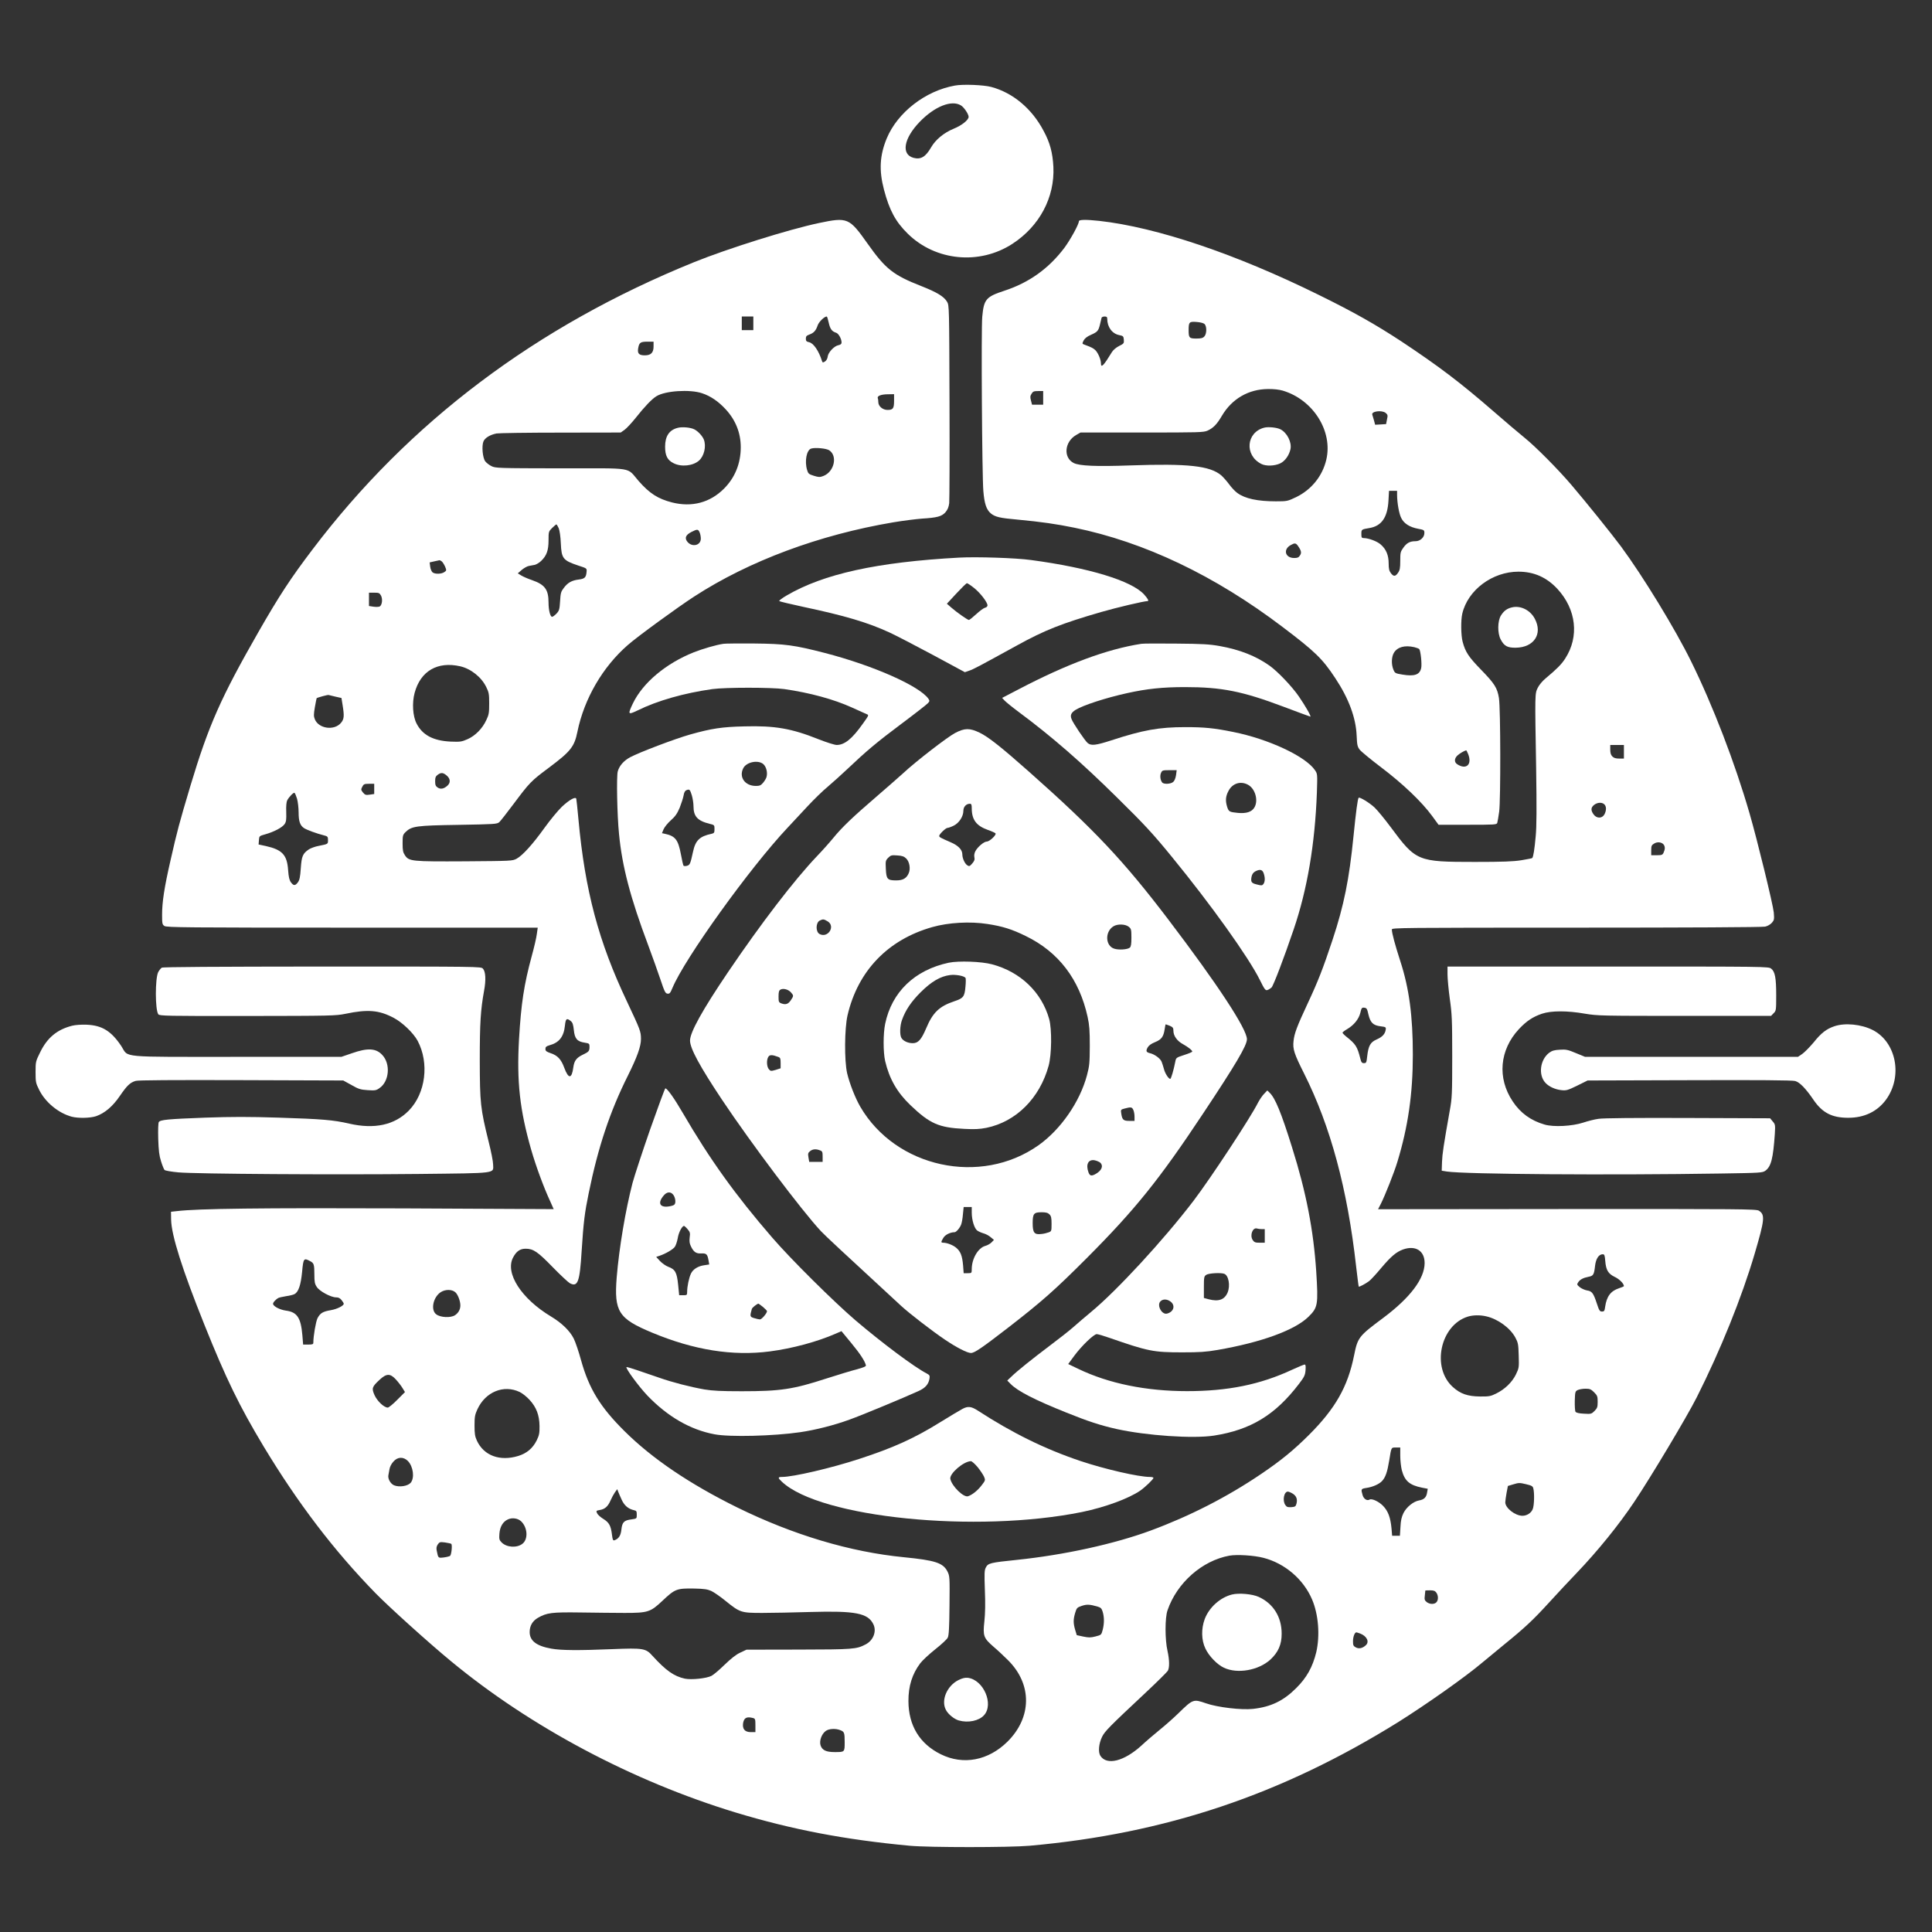 <svg width="39" height="39" viewBox="0 0 39 39" fill="none" xmlns="http://www.w3.org/2000/svg">
<rect x="0" y="0" width="39" height="39" fill="#333333" stroke="none"/>
<path d="M19.277 1.727C18.681 1.833 18.12 2.268 17.901 2.791C17.757 3.139 17.742 3.438 17.844 3.828C17.954 4.246 18.079 4.477 18.325 4.718C18.885 5.269 19.773 5.354 20.437 4.922C20.984 4.566 21.293 3.985 21.264 3.368C21.249 3.084 21.196 2.88 21.066 2.641C20.831 2.193 20.445 1.871 20.009 1.755C19.856 1.714 19.438 1.697 19.277 1.727ZM19.398 2.128C19.459 2.164 19.553 2.304 19.553 2.359C19.553 2.422 19.413 2.533 19.252 2.598C19.055 2.679 18.885 2.819 18.796 2.974C18.686 3.166 18.588 3.226 18.44 3.186C18.186 3.116 18.243 2.793 18.567 2.458C18.866 2.149 19.209 2.011 19.398 2.128Z" fill="white"/>
<path d="M16.532 4.502C15.928 4.629 14.685 5.019 14.009 5.293C10.825 6.584 8.254 8.521 6.306 11.095C5.865 11.676 5.634 12.03 5.22 12.752C4.459 14.082 4.213 14.635 3.844 15.862C3.613 16.636 3.577 16.774 3.444 17.359C3.316 17.917 3.272 18.209 3.272 18.468C3.272 18.644 3.276 18.663 3.319 18.692C3.361 18.722 3.755 18.726 7.111 18.726H10.855L10.836 18.858C10.827 18.932 10.781 19.129 10.734 19.299C10.577 19.878 10.52 20.255 10.477 20.978C10.429 21.834 10.492 22.404 10.723 23.21C10.821 23.549 10.978 23.973 11.103 24.242L11.177 24.408L8.141 24.393C5.254 24.382 3.999 24.397 3.569 24.448L3.452 24.461L3.454 24.62C3.461 24.938 3.677 25.622 4.128 26.746C4.565 27.836 4.832 28.383 5.322 29.199C6.011 30.341 6.74 31.3 7.584 32.164C7.866 32.451 8.65 33.159 9.102 33.532C10.709 34.861 12.765 35.953 14.847 36.587C15.987 36.932 17.049 37.136 18.366 37.259C18.754 37.295 20.375 37.295 20.782 37.259C23.526 37.015 25.868 36.228 28.223 34.764C28.791 34.407 29.58 33.852 29.93 33.555C30 33.496 30.191 33.339 30.354 33.205C30.784 32.856 30.947 32.703 31.272 32.347C31.431 32.171 31.683 31.904 31.829 31.751C32.249 31.312 32.675 30.787 32.989 30.318C33.319 29.826 34.051 28.603 34.25 28.209C34.729 27.259 35.16 26.191 35.42 25.309C35.624 24.616 35.632 24.522 35.507 24.44C35.456 24.406 35.155 24.404 31.636 24.406L27.818 24.41L27.876 24.297C27.96 24.13 28.147 23.659 28.208 23.454C28.425 22.741 28.52 22.076 28.52 21.291C28.52 20.511 28.446 19.952 28.268 19.405C28.162 19.078 28.096 18.834 28.096 18.762C28.096 18.729 28.287 18.726 31.823 18.726C34.023 18.726 35.581 18.718 35.632 18.705C35.681 18.695 35.738 18.661 35.768 18.627C35.815 18.574 35.817 18.557 35.806 18.419C35.791 18.26 35.473 16.956 35.316 16.416C35.022 15.4 34.579 14.247 34.138 13.352C33.816 12.697 33.165 11.631 32.722 11.031C32.533 10.777 32.031 10.153 31.723 9.791C31.454 9.475 30.996 9.013 30.769 8.831C30.659 8.742 30.383 8.508 30.157 8.311C29.472 7.716 29.041 7.391 28.285 6.889C27.767 6.55 27.335 6.304 26.623 5.954C24.944 5.125 23.352 4.589 22.192 4.459C21.923 4.43 21.779 4.432 21.779 4.466C21.779 4.527 21.607 4.839 21.488 5C21.172 5.42 20.774 5.706 20.274 5.869C19.905 5.99 19.86 6.041 19.828 6.395C19.805 6.634 19.824 9.6 19.85 9.91C19.871 10.166 19.911 10.287 20 10.363C20.089 10.435 20.174 10.457 20.56 10.491C21.011 10.533 21.325 10.578 21.686 10.652C23.104 10.942 24.522 11.618 25.889 12.655C26.544 13.151 26.695 13.295 26.956 13.692C27.227 14.101 27.371 14.489 27.386 14.853C27.394 15.038 27.401 15.072 27.447 15.133C27.477 15.171 27.676 15.335 27.888 15.496C28.319 15.822 28.704 16.189 28.912 16.475L29.039 16.649H29.627C30.167 16.649 30.214 16.647 30.224 16.611C30.231 16.592 30.248 16.488 30.263 16.384C30.294 16.149 30.292 14.302 30.258 14.09C30.224 13.887 30.174 13.804 29.9 13.522C29.646 13.261 29.58 13.162 29.525 12.954C29.491 12.825 29.487 12.524 29.518 12.388C29.629 11.911 30.125 11.54 30.651 11.54C30.964 11.54 31.221 11.654 31.437 11.886C31.821 12.301 31.882 12.852 31.596 13.293C31.52 13.412 31.426 13.505 31.198 13.696C31.136 13.747 31.068 13.829 31.041 13.885C30.983 14.005 30.983 13.988 31.009 15.504C31.021 16.316 31.019 16.689 31 16.882C30.977 17.143 30.952 17.298 30.93 17.321C30.924 17.327 30.824 17.346 30.71 17.365C30.549 17.391 30.339 17.399 29.771 17.399C28.613 17.399 28.586 17.389 28.069 16.691C27.952 16.534 27.81 16.361 27.75 16.303C27.655 16.212 27.447 16.083 27.426 16.104C27.407 16.123 27.373 16.373 27.322 16.882C27.235 17.751 27.131 18.271 26.9 18.97C26.705 19.557 26.606 19.81 26.394 20.263C26.182 20.717 26.127 20.863 26.112 21.014C26.093 21.179 26.125 21.272 26.326 21.673C26.858 22.733 27.201 24.003 27.375 25.563C27.401 25.784 27.424 25.968 27.428 25.972C27.437 25.983 27.564 25.915 27.636 25.862C27.668 25.839 27.78 25.718 27.884 25.593C28.081 25.36 28.185 25.273 28.323 25.222C28.575 25.133 28.76 25.249 28.758 25.5C28.755 25.813 28.467 26.195 27.927 26.6C27.426 26.973 27.407 26.996 27.333 27.365C27.206 27.995 26.956 28.433 26.423 28.966C26.112 29.275 25.862 29.481 25.455 29.756C24.768 30.221 24.022 30.602 23.231 30.895C22.493 31.168 21.48 31.389 20.528 31.488C19.992 31.543 19.945 31.554 19.901 31.641C19.871 31.696 19.869 31.76 19.881 32.101C19.892 32.368 19.888 32.572 19.871 32.728C19.839 33.023 19.854 33.065 20.053 33.239C20.134 33.307 20.267 33.432 20.352 33.517C20.837 34.002 20.831 34.668 20.337 35.158C19.951 35.539 19.445 35.637 18.991 35.412C18.565 35.202 18.34 34.833 18.338 34.34C18.336 34.038 18.414 33.791 18.576 33.576C18.62 33.517 18.758 33.39 18.881 33.292C19.004 33.195 19.116 33.091 19.131 33.059C19.154 33.017 19.163 32.858 19.167 32.41C19.173 31.827 19.171 31.815 19.125 31.721C19.036 31.548 18.877 31.497 18.249 31.435C17.164 31.329 16.013 30.986 14.878 30.428C13.922 29.956 13.166 29.445 12.608 28.891C12.116 28.404 11.889 28.031 11.73 27.46C11.684 27.291 11.618 27.094 11.582 27.022C11.506 26.867 11.338 26.704 11.124 26.576C10.524 26.216 10.191 25.699 10.357 25.385C10.422 25.26 10.497 25.207 10.611 25.207C10.766 25.207 10.855 25.268 11.158 25.58C11.315 25.741 11.472 25.887 11.504 25.904C11.663 25.987 11.703 25.879 11.741 25.258C11.779 24.666 11.803 24.48 11.883 24.09C12.072 23.159 12.313 22.436 12.674 21.715C12.864 21.332 12.939 21.124 12.939 20.971C12.937 20.819 12.928 20.795 12.657 20.219C12.082 19.008 11.809 17.978 11.677 16.543C11.658 16.327 11.637 16.14 11.633 16.125C11.62 16.074 11.493 16.144 11.342 16.286C11.262 16.363 11.103 16.556 10.991 16.712C10.755 17.041 10.55 17.268 10.429 17.334C10.344 17.38 10.321 17.38 9.388 17.387C8.309 17.393 8.256 17.387 8.175 17.266C8.135 17.206 8.127 17.166 8.127 17.026C8.127 16.869 8.131 16.852 8.186 16.797C8.309 16.677 8.398 16.664 9.252 16.651C9.99 16.638 10.032 16.636 10.079 16.596C10.104 16.573 10.234 16.407 10.367 16.229C10.692 15.795 10.717 15.767 11.088 15.491C11.521 15.167 11.595 15.072 11.656 14.771C11.792 14.105 12.165 13.463 12.674 13.02C12.864 12.852 13.685 12.254 14.016 12.04C15.124 11.322 16.538 10.796 18.031 10.544C18.232 10.51 18.493 10.478 18.61 10.469C18.919 10.45 19.01 10.425 19.084 10.342C19.129 10.289 19.15 10.24 19.161 10.158C19.167 10.096 19.171 9.172 19.167 8.106C19.161 6.198 19.161 6.164 19.118 6.092C19.055 5.986 18.917 5.901 18.595 5.774C18.031 5.553 17.874 5.428 17.514 4.919C17.142 4.394 17.111 4.381 16.532 4.502ZM15.207 6.526V6.664H15.09H14.974V6.526V6.389H15.09H15.207V6.526ZM16.729 6.514C16.757 6.641 16.793 6.69 16.878 6.717C16.928 6.732 16.988 6.84 16.988 6.914C16.988 6.944 16.969 6.959 16.922 6.969C16.837 6.986 16.716 7.116 16.708 7.2C16.704 7.237 16.683 7.277 16.655 7.296C16.61 7.323 16.606 7.323 16.593 7.287C16.528 7.082 16.422 6.927 16.333 6.908C16.28 6.897 16.267 6.883 16.267 6.836C16.267 6.789 16.282 6.774 16.339 6.753C16.428 6.721 16.471 6.673 16.506 6.567C16.532 6.495 16.64 6.389 16.689 6.389C16.697 6.389 16.714 6.444 16.729 6.514ZM22.351 6.435C22.351 6.603 22.451 6.736 22.591 6.764C22.673 6.781 22.68 6.787 22.686 6.857C22.692 6.929 22.686 6.938 22.591 6.984C22.531 7.014 22.472 7.065 22.447 7.105C22.279 7.381 22.224 7.438 22.224 7.334C22.224 7.262 22.171 7.133 22.116 7.073C22.073 7.031 22.04 7.012 21.9 6.961C21.842 6.94 21.842 6.94 21.874 6.874C21.898 6.83 21.944 6.793 22.02 6.76C22.156 6.7 22.173 6.679 22.205 6.548C22.218 6.488 22.232 6.429 22.237 6.414C22.241 6.401 22.268 6.389 22.298 6.389C22.338 6.389 22.351 6.399 22.351 6.435ZM24.316 6.541C24.363 6.59 24.361 6.738 24.312 6.791C24.282 6.825 24.246 6.834 24.149 6.834C24.007 6.834 23.994 6.821 23.994 6.664C23.994 6.501 24.007 6.488 24.153 6.499C24.232 6.505 24.295 6.522 24.316 6.541ZM13.193 6.993C13.193 7.12 13.14 7.173 13.015 7.173C12.901 7.173 12.864 7.137 12.882 7.033C12.901 6.916 12.928 6.897 13.068 6.897H13.193V6.993ZM25.893 7.885C26.508 8.068 26.909 8.704 26.773 9.28C26.695 9.611 26.474 9.884 26.165 10.035C25.991 10.117 25.985 10.12 25.756 10.12C25.385 10.12 25.132 10.065 24.978 9.952C24.935 9.922 24.859 9.842 24.81 9.774C24.761 9.708 24.689 9.628 24.653 9.596C24.424 9.403 23.983 9.354 22.817 9.395C22.128 9.42 21.787 9.405 21.673 9.346C21.459 9.236 21.488 8.915 21.726 8.78L21.811 8.731H23.051C24.2 8.731 24.297 8.729 24.376 8.693C24.492 8.64 24.566 8.564 24.664 8.396C24.867 8.051 25.202 7.856 25.597 7.853C25.705 7.851 25.823 7.864 25.893 7.885ZM14.172 7.938C14.344 7.995 14.499 8.101 14.645 8.258C14.849 8.477 14.953 8.737 14.953 9.028C14.953 9.356 14.836 9.643 14.614 9.865C14.332 10.147 13.967 10.243 13.568 10.143C13.28 10.069 13.113 9.961 12.892 9.71C12.64 9.422 12.835 9.454 11.319 9.454C10.045 9.452 10.001 9.45 9.92 9.409C9.873 9.386 9.818 9.342 9.795 9.312C9.742 9.24 9.721 9.002 9.759 8.911C9.789 8.839 9.892 8.776 10.024 8.75C10.07 8.742 10.653 8.733 11.319 8.733L12.53 8.731L12.608 8.676C12.65 8.646 12.752 8.536 12.835 8.432C13.013 8.207 13.159 8.055 13.248 8C13.426 7.887 13.927 7.856 14.172 7.938ZM21.058 8.031V8.169H20.946H20.833L20.812 8.087C20.793 8.019 20.795 7.993 20.823 7.949C20.85 7.902 20.871 7.894 20.956 7.894H21.058V8.031ZM18.048 8.091C18.048 8.246 18.026 8.275 17.916 8.275C17.819 8.275 17.73 8.201 17.73 8.118C17.73 8.091 17.726 8.053 17.719 8.038C17.702 7.993 17.787 7.959 17.927 7.959L18.048 7.957V8.091ZM27.971 8.335C28.013 8.371 28.018 8.383 27.998 8.468L27.98 8.561L27.869 8.568L27.759 8.574L27.736 8.487C27.723 8.439 27.708 8.388 27.702 8.373C27.674 8.303 27.892 8.273 27.971 8.335ZM16.738 9.089C16.914 9.204 16.839 9.526 16.619 9.609C16.549 9.636 16.526 9.634 16.428 9.604C16.326 9.573 16.314 9.56 16.292 9.486C16.239 9.31 16.282 9.083 16.375 9.055C16.458 9.03 16.678 9.051 16.738 9.089ZM28.202 9.997C28.204 10.156 28.242 10.374 28.287 10.459C28.342 10.569 28.456 10.641 28.622 10.673C28.747 10.696 28.753 10.7 28.753 10.76C28.753 10.847 28.668 10.925 28.575 10.925C28.463 10.925 28.399 10.957 28.329 11.055C28.27 11.137 28.266 11.156 28.266 11.322C28.266 11.47 28.257 11.512 28.221 11.563C28.168 11.64 28.132 11.642 28.077 11.57C28.043 11.525 28.032 11.483 28.032 11.375C28.032 11.209 27.982 11.086 27.871 10.991C27.801 10.927 27.625 10.862 27.53 10.862C27.488 10.862 27.481 10.851 27.481 10.779C27.481 10.688 27.483 10.686 27.64 10.66C27.888 10.62 28.009 10.446 28.028 10.107L28.039 9.908H28.119H28.202V9.997ZM11.279 10.664C11.298 10.713 11.315 10.832 11.321 10.968C11.334 11.275 11.364 11.313 11.675 11.417C11.845 11.472 11.847 11.472 11.841 11.54C11.832 11.656 11.805 11.684 11.68 11.699C11.542 11.716 11.459 11.762 11.379 11.871C11.325 11.941 11.315 11.972 11.306 12.138C11.296 12.305 11.287 12.329 11.232 12.388C11.198 12.422 11.16 12.451 11.145 12.451C11.107 12.451 11.073 12.316 11.073 12.165C11.073 11.9 10.999 11.801 10.738 11.71C10.66 11.684 10.564 11.642 10.524 11.618L10.452 11.574L10.53 11.506C10.575 11.468 10.639 11.432 10.673 11.425C10.707 11.419 10.762 11.409 10.796 11.402C10.827 11.394 10.887 11.36 10.925 11.322C11.035 11.216 11.073 11.11 11.073 10.906C11.073 10.734 11.075 10.728 11.145 10.658C11.186 10.618 11.224 10.586 11.232 10.586C11.239 10.586 11.26 10.622 11.279 10.664ZM14.122 10.745C14.136 10.775 14.147 10.832 14.147 10.872C14.147 11.014 13.967 11.052 13.874 10.934C13.816 10.86 13.842 10.798 13.956 10.739C14.075 10.679 14.092 10.679 14.122 10.745ZM26.205 11.025C26.269 11.118 26.277 11.161 26.241 11.213C26.216 11.254 26.19 11.264 26.125 11.264C25.94 11.264 25.896 11.088 26.057 11.002C26.137 10.957 26.159 10.959 26.205 11.025ZM8.917 11.332C8.936 11.347 8.966 11.396 8.985 11.438C9.015 11.512 9.015 11.519 8.97 11.548C8.913 11.589 8.784 11.593 8.733 11.555C8.714 11.54 8.69 11.489 8.684 11.44L8.673 11.353L8.765 11.332C8.816 11.322 8.864 11.311 8.871 11.309C8.877 11.307 8.898 11.319 8.917 11.332ZM7.692 12.025C7.726 12.093 7.715 12.201 7.671 12.239C7.656 12.252 7.603 12.254 7.546 12.248L7.448 12.233V12.1V11.964H7.554C7.65 11.964 7.662 11.97 7.692 12.025ZM28.55 13.064C28.594 13.075 28.639 13.092 28.649 13.102C28.677 13.132 28.707 13.41 28.688 13.488C28.658 13.622 28.55 13.658 28.308 13.617C28.166 13.594 28.157 13.588 28.128 13.518C28.083 13.41 28.088 13.261 28.138 13.177C28.21 13.06 28.357 13.02 28.55 13.064ZM9.29 13.45C9.504 13.499 9.719 13.668 9.816 13.87C9.869 13.976 9.875 14.012 9.875 14.2C9.875 14.387 9.869 14.427 9.818 14.533C9.74 14.705 9.596 14.851 9.439 14.921C9.318 14.974 9.293 14.978 9.093 14.97C8.746 14.953 8.527 14.838 8.409 14.605C8.332 14.459 8.315 14.186 8.37 13.986C8.489 13.545 8.832 13.346 9.29 13.45ZM6.772 14.063L6.893 14.09L6.916 14.234C6.952 14.455 6.946 14.516 6.884 14.591C6.749 14.754 6.435 14.711 6.356 14.521C6.331 14.459 6.331 14.425 6.356 14.275C6.373 14.177 6.39 14.097 6.392 14.094C6.409 14.08 6.613 14.024 6.632 14.029C6.645 14.033 6.706 14.048 6.772 14.063ZM32.781 15.176V15.313H32.686C32.618 15.313 32.578 15.301 32.548 15.271C32.518 15.241 32.505 15.201 32.505 15.133V15.038H32.643H32.781V15.176ZM29.635 15.218C29.722 15.43 29.601 15.547 29.417 15.428C29.353 15.388 29.355 15.311 29.421 15.25C29.465 15.21 29.55 15.159 29.597 15.146C29.601 15.144 29.618 15.178 29.635 15.218ZM9.028 15.665C9.093 15.727 9.095 15.801 9.034 15.858C8.962 15.924 8.896 15.937 8.837 15.899C8.794 15.871 8.784 15.845 8.784 15.771C8.784 15.695 8.794 15.669 8.841 15.636C8.907 15.589 8.951 15.595 9.028 15.665ZM7.554 15.926V16.028L7.465 16.041C7.385 16.053 7.368 16.047 7.327 15.998C7.285 15.945 7.285 15.937 7.313 15.882C7.34 15.829 7.355 15.822 7.448 15.822H7.554V15.926ZM5.996 16.123C6.013 16.185 6.028 16.308 6.028 16.399C6.028 16.581 6.058 16.664 6.138 16.717C6.193 16.753 6.395 16.827 6.532 16.861C6.615 16.882 6.621 16.889 6.621 16.958C6.621 17.039 6.626 17.037 6.435 17.075C6.361 17.088 6.272 17.122 6.236 17.145C6.111 17.23 6.089 17.281 6.072 17.527C6.06 17.703 6.047 17.766 6.013 17.811C5.96 17.883 5.926 17.883 5.873 17.811C5.841 17.766 5.826 17.705 5.816 17.563C5.795 17.257 5.697 17.153 5.369 17.079L5.22 17.047L5.227 16.96C5.233 16.876 5.233 16.876 5.36 16.84C5.534 16.791 5.701 16.702 5.746 16.634C5.778 16.587 5.782 16.541 5.778 16.39C5.773 16.278 5.782 16.185 5.797 16.157C5.833 16.087 5.926 15.992 5.945 16.005C5.956 16.011 5.977 16.064 5.996 16.123ZM32.387 16.238C32.429 16.28 32.429 16.358 32.389 16.437C32.342 16.526 32.23 16.526 32.168 16.439C32.109 16.356 32.113 16.301 32.179 16.248C32.247 16.195 32.34 16.191 32.387 16.238ZM33.582 17.047C33.614 17.09 33.614 17.141 33.582 17.211C33.561 17.257 33.546 17.264 33.445 17.264H33.332V17.162C33.332 17.075 33.341 17.058 33.392 17.028C33.455 16.988 33.542 16.999 33.582 17.047ZM27.623 20.477C27.662 20.643 27.717 20.698 27.867 20.717C27.971 20.73 27.98 20.734 27.973 20.783C27.96 20.872 27.907 20.931 27.791 20.982C27.662 21.039 27.623 21.107 27.598 21.328C27.585 21.451 27.579 21.461 27.532 21.461C27.492 21.461 27.479 21.444 27.46 21.37C27.399 21.126 27.367 21.077 27.176 20.925C27.134 20.891 27.1 20.855 27.1 20.846C27.1 20.838 27.142 20.804 27.191 20.776C27.331 20.694 27.428 20.573 27.46 20.446C27.483 20.346 27.492 20.335 27.541 20.342C27.589 20.348 27.598 20.363 27.623 20.477ZM11.521 20.611C11.559 20.641 11.571 20.679 11.584 20.795C11.601 20.967 11.652 21.026 11.805 21.048C11.894 21.062 11.9 21.067 11.9 21.13C11.9 21.217 11.887 21.232 11.768 21.289C11.637 21.351 11.591 21.412 11.573 21.548C11.542 21.781 11.476 21.785 11.391 21.556C11.328 21.383 11.255 21.306 11.116 21.26C11.029 21.23 11.01 21.215 11.01 21.175C11.01 21.133 11.027 21.12 11.09 21.101C11.287 21.048 11.381 20.929 11.404 20.702C11.419 20.56 11.44 20.545 11.521 20.611ZM32.404 25.453C32.419 25.639 32.463 25.712 32.597 25.777C32.69 25.82 32.781 25.913 32.781 25.962C32.781 25.968 32.734 25.989 32.679 26.006C32.514 26.061 32.433 26.169 32.402 26.379C32.391 26.462 32.383 26.475 32.338 26.475C32.294 26.475 32.281 26.456 32.236 26.318C32.166 26.104 32.137 26.063 32.035 26.049C31.988 26.04 31.922 26.01 31.889 25.983C31.831 25.934 31.829 25.928 31.859 25.883C31.895 25.828 31.961 25.794 32.069 25.773C32.162 25.756 32.179 25.731 32.198 25.555C32.215 25.408 32.274 25.319 32.353 25.319C32.387 25.319 32.395 25.338 32.404 25.453ZM6.259 25.457C6.337 25.497 6.346 25.523 6.346 25.731C6.346 25.877 6.354 25.919 6.395 25.979C6.45 26.066 6.681 26.189 6.783 26.189C6.831 26.189 6.863 26.203 6.895 26.244C6.92 26.275 6.939 26.307 6.939 26.318C6.939 26.358 6.804 26.426 6.681 26.447C6.515 26.475 6.465 26.506 6.409 26.61C6.376 26.68 6.325 26.966 6.325 27.104C6.325 27.136 6.306 27.142 6.221 27.142H6.119L6.104 26.956C6.074 26.6 5.998 26.485 5.769 26.456C5.655 26.439 5.532 26.379 5.513 26.328C5.502 26.301 5.557 26.237 5.619 26.201C5.634 26.193 5.706 26.176 5.776 26.165C5.848 26.155 5.924 26.136 5.945 26.123C6.026 26.08 6.072 25.94 6.098 25.678C6.123 25.4 6.132 25.389 6.259 25.457ZM9.197 26.091C9.246 26.14 9.293 26.265 9.293 26.352C9.293 26.434 9.252 26.506 9.182 26.551C9.093 26.606 8.892 26.596 8.807 26.532C8.688 26.445 8.743 26.182 8.9 26.082C8.994 26.023 9.131 26.025 9.197 26.091ZM30.002 26.572C30.235 26.625 30.481 26.803 30.587 26.996C30.644 27.102 30.651 27.132 30.657 27.361C30.665 27.607 30.663 27.615 30.6 27.747C30.521 27.906 30.375 28.046 30.199 28.132C30.091 28.185 30.057 28.192 29.877 28.19C29.629 28.188 29.48 28.137 29.328 27.999C28.891 27.607 29.073 26.752 29.629 26.578C29.737 26.545 29.877 26.543 30.002 26.572ZM7.991 27.846C8.038 27.897 8.097 27.973 8.124 28.018L8.175 28.101L8.018 28.258C7.934 28.344 7.847 28.414 7.828 28.414C7.753 28.414 7.616 28.285 7.561 28.164C7.499 28.024 7.508 27.997 7.662 27.853C7.802 27.723 7.876 27.721 7.991 27.846ZM10.49 28.099C10.543 28.124 10.632 28.194 10.69 28.258C10.829 28.41 10.887 28.565 10.891 28.785C10.893 28.932 10.884 28.972 10.834 29.076C10.755 29.235 10.634 29.337 10.463 29.39C10.092 29.504 9.767 29.385 9.627 29.082C9.587 28.995 9.579 28.94 9.579 28.775C9.579 28.599 9.587 28.558 9.638 28.446C9.801 28.096 10.168 27.946 10.49 28.099ZM32.179 28.105C32.245 28.171 32.251 28.19 32.251 28.298C32.251 28.404 32.243 28.425 32.188 28.482C32.126 28.544 32.115 28.546 31.973 28.537C31.874 28.533 31.819 28.518 31.804 28.499C31.793 28.482 31.787 28.383 31.789 28.277C31.795 28.099 31.797 28.086 31.848 28.06C31.878 28.046 31.948 28.033 32.005 28.033C32.092 28.033 32.117 28.043 32.179 28.105ZM28.266 29.385C28.266 29.476 28.28 29.606 28.297 29.676C28.355 29.894 28.452 29.979 28.702 30.03L28.821 30.053L28.808 30.127C28.794 30.225 28.747 30.271 28.647 30.288C28.533 30.308 28.393 30.42 28.331 30.543C28.293 30.621 28.276 30.693 28.27 30.825L28.259 31.001H28.181H28.102L28.09 30.857C28.069 30.63 28.02 30.503 27.92 30.399C27.835 30.31 27.691 30.244 27.647 30.271C27.596 30.303 27.526 30.257 27.505 30.178C27.471 30.059 27.473 30.053 27.583 30.036C27.71 30.017 27.84 29.96 27.899 29.896C27.969 29.82 28.005 29.714 28.043 29.483C28.088 29.207 28.081 29.22 28.181 29.22H28.266V29.385ZM8.233 29.491C8.343 29.604 8.372 29.835 8.29 29.932C8.23 30 8.061 30.026 7.955 29.983C7.883 29.953 7.826 29.85 7.84 29.78C7.845 29.758 7.855 29.703 7.862 29.659C7.868 29.614 7.902 29.546 7.94 29.506C8.025 29.407 8.141 29.402 8.233 29.491ZM30.952 30.045C30.977 30.14 30.971 30.394 30.939 30.466C30.907 30.545 30.82 30.598 30.731 30.598C30.583 30.596 30.386 30.441 30.386 30.326C30.388 30.295 30.398 30.208 30.413 30.131L30.439 29.996L30.553 29.962C30.657 29.93 30.678 29.93 30.803 29.96C30.918 29.987 30.941 30 30.952 30.045ZM12.549 30.273C12.6 30.388 12.682 30.46 12.797 30.485C12.848 30.496 12.854 30.507 12.854 30.577C12.854 30.655 12.854 30.655 12.752 30.67C12.597 30.689 12.561 30.725 12.544 30.873C12.532 30.998 12.489 31.062 12.405 31.092C12.375 31.102 12.366 31.083 12.354 30.984C12.332 30.799 12.296 30.734 12.18 30.662C12.123 30.628 12.065 30.575 12.053 30.547C12.031 30.498 12.034 30.494 12.11 30.481C12.212 30.464 12.273 30.409 12.326 30.286C12.349 30.233 12.388 30.161 12.413 30.125L12.46 30.061L12.479 30.112C12.491 30.14 12.521 30.214 12.549 30.273ZM26.095 30.151C26.169 30.197 26.195 30.263 26.171 30.354C26.156 30.409 26.144 30.418 26.067 30.424C25.997 30.428 25.974 30.422 25.947 30.382C25.883 30.293 25.919 30.11 25.997 30.11C26.014 30.11 26.059 30.129 26.095 30.151ZM10.518 30.708C10.651 30.833 10.666 31.071 10.545 31.164C10.433 31.251 10.227 31.238 10.126 31.136C10.079 31.088 10.073 31.069 10.081 30.96C10.092 30.818 10.153 30.715 10.255 30.67C10.34 30.632 10.45 30.647 10.518 30.708ZM9.108 31.164C9.134 31.179 9.114 31.378 9.087 31.406C9.076 31.416 9.019 31.431 8.96 31.439C8.843 31.452 8.847 31.456 8.816 31.302C8.805 31.253 8.811 31.215 8.837 31.177C8.871 31.128 8.881 31.124 8.981 31.136C9.04 31.145 9.097 31.157 9.108 31.164ZM25.501 31.446C25.934 31.556 26.311 31.878 26.485 32.285C26.616 32.589 26.648 33.017 26.57 33.354C26.498 33.648 26.379 33.865 26.167 34.075C25.91 34.333 25.656 34.456 25.294 34.496C25.065 34.522 24.575 34.465 24.346 34.384C24.087 34.295 24.085 34.295 23.782 34.59C23.689 34.681 23.521 34.829 23.411 34.918C23.301 35.007 23.133 35.151 23.042 35.236C22.692 35.554 22.343 35.643 22.213 35.444C22.165 35.37 22.179 35.198 22.247 35.06C22.302 34.948 22.389 34.859 23.125 34.17C23.358 33.952 23.559 33.752 23.574 33.727C23.61 33.663 23.608 33.511 23.568 33.328C23.515 33.099 23.515 32.656 23.568 32.506C23.759 31.95 24.267 31.503 24.817 31.403C24.969 31.376 25.311 31.397 25.501 31.446ZM14.359 32.116C14.412 32.141 14.541 32.23 14.645 32.315C14.938 32.552 14.959 32.559 15.387 32.559C15.586 32.559 16.025 32.55 16.362 32.54C17.265 32.514 17.522 32.563 17.63 32.788C17.7 32.93 17.63 33.114 17.473 33.195C17.287 33.292 17.223 33.297 16.119 33.299L15.069 33.301L14.944 33.36C14.859 33.398 14.758 33.479 14.626 33.606C14.52 33.71 14.402 33.809 14.363 33.829C14.259 33.882 13.958 33.913 13.825 33.886C13.604 33.837 13.445 33.725 13.17 33.424C13.036 33.273 12.983 33.265 12.364 33.29C11.682 33.318 11.325 33.316 11.13 33.28C10.829 33.227 10.692 33.121 10.692 32.945C10.692 32.822 10.747 32.724 10.855 32.66C11.037 32.554 11.139 32.542 11.72 32.55C12.012 32.554 12.413 32.559 12.61 32.559C13.079 32.559 13.13 32.542 13.369 32.317C13.628 32.073 13.659 32.061 14.02 32.067C14.213 32.071 14.283 32.082 14.359 32.116ZM28.995 32.15C29.037 32.211 29.037 32.302 28.995 32.345C28.953 32.389 28.861 32.387 28.8 32.34C28.758 32.306 28.751 32.287 28.762 32.207C28.766 32.156 28.772 32.111 28.772 32.107C28.774 32.105 28.817 32.103 28.868 32.103C28.942 32.103 28.969 32.114 28.995 32.15ZM22.15 32.429C22.222 32.451 22.237 32.465 22.26 32.538C22.292 32.65 22.292 32.769 22.26 32.898C22.232 33.004 22.23 33.004 22.114 33.034C22.016 33.059 21.976 33.059 21.866 33.036L21.736 33.008L21.704 32.902C21.664 32.767 21.664 32.69 21.704 32.557C21.734 32.457 21.743 32.449 21.836 32.417C21.938 32.383 21.993 32.385 22.15 32.429ZM27.454 32.974C27.591 33.025 27.649 33.142 27.57 33.212C27.505 33.273 27.433 33.288 27.371 33.256C27.32 33.229 27.312 33.212 27.312 33.131C27.312 33.042 27.346 32.951 27.38 32.951C27.388 32.951 27.42 32.962 27.454 32.974ZM15.203 34.681C15.245 34.694 15.249 34.706 15.249 34.829V34.965H15.154C15.035 34.965 14.982 34.901 15.001 34.78C15.021 34.675 15.073 34.647 15.203 34.681ZM16.96 34.925C17.043 34.956 17.051 34.975 17.051 35.168C17.051 35.37 17.053 35.368 16.848 35.368C16.676 35.368 16.596 35.33 16.564 35.232C16.536 35.143 16.583 35.007 16.666 34.944C16.725 34.897 16.863 34.886 16.96 34.925Z" fill="white"/>
<path d="M25.52 8.633C25.156 8.727 25.117 9.191 25.461 9.365C25.556 9.414 25.73 9.407 25.843 9.354C25.94 9.308 26.023 9.191 26.05 9.066C26.078 8.928 25.983 8.737 25.849 8.667C25.777 8.629 25.603 8.612 25.52 8.633Z" fill="white"/>
<path d="M13.683 8.636C13.511 8.678 13.426 8.803 13.426 9.017C13.426 9.198 13.473 9.289 13.596 9.35C13.753 9.431 13.99 9.405 14.111 9.297C14.215 9.204 14.259 9.011 14.209 8.875C14.181 8.803 14.092 8.706 14.018 8.668C13.946 8.629 13.772 8.612 13.683 8.636Z" fill="white"/>
<path d="M24.867 32.188C24.63 32.249 24.41 32.446 24.32 32.68C24.246 32.877 24.25 33.108 24.333 33.279C24.405 33.432 24.573 33.604 24.706 33.665C24.98 33.795 25.406 33.718 25.643 33.502C25.802 33.356 25.874 33.195 25.872 32.976C25.872 32.641 25.703 32.37 25.41 32.236C25.281 32.177 25.009 32.152 24.867 32.188Z" fill="white"/>
<path d="M19.362 11.256C17.702 11.347 16.623 11.585 15.879 12.021C15.788 12.074 15.72 12.125 15.731 12.134C15.739 12.142 15.957 12.195 16.214 12.25C17.053 12.428 17.515 12.564 17.961 12.77C18.084 12.827 18.476 13.03 18.832 13.221L19.477 13.569L19.563 13.539C19.648 13.512 19.758 13.452 20.538 13.024C21.088 12.721 21.433 12.585 22.23 12.354C22.546 12.263 23.093 12.134 23.165 12.134C23.197 12.134 23.171 12.083 23.093 11.998C22.839 11.722 21.984 11.462 20.814 11.305C20.507 11.262 19.714 11.237 19.362 11.256ZM19.663 11.869C19.786 11.966 19.934 12.157 19.934 12.221C19.934 12.242 19.911 12.263 19.881 12.269C19.854 12.276 19.773 12.335 19.705 12.399C19.635 12.462 19.57 12.515 19.559 12.515C19.532 12.515 19.313 12.361 19.201 12.263L19.114 12.187L19.305 11.981C19.411 11.867 19.506 11.773 19.519 11.773C19.532 11.773 19.597 11.816 19.663 11.869Z" fill="white"/>
<path d="M30.519 12.261C30.42 12.284 30.356 12.333 30.299 12.424C30.229 12.534 30.227 12.782 30.292 12.905C30.362 13.041 30.428 13.077 30.598 13.075C30.964 13.07 31.145 12.799 30.983 12.492C30.892 12.316 30.695 12.218 30.519 12.261Z" fill="white"/>
<path d="M14.603 12.996C14.454 13.018 14.187 13.096 14.009 13.166C13.443 13.391 12.977 13.781 12.775 14.201C12.669 14.425 12.676 14.434 12.871 14.341C13.272 14.143 13.808 13.991 14.38 13.91C14.643 13.874 15.574 13.874 15.832 13.91C16.348 13.984 16.831 14.116 17.195 14.281C17.331 14.343 17.467 14.404 17.492 14.415C17.543 14.434 17.541 14.436 17.422 14.603C17.202 14.915 17.049 15.038 16.89 15.038C16.848 15.038 16.687 14.987 16.519 14.921C15.979 14.705 15.639 14.646 15.027 14.663C14.573 14.673 14.365 14.705 13.927 14.828C13.621 14.915 12.903 15.188 12.72 15.286C12.589 15.358 12.502 15.458 12.47 15.572C12.443 15.674 12.457 16.456 12.496 16.838C12.559 17.493 12.727 18.129 13.083 19.076C13.17 19.31 13.282 19.623 13.333 19.776C13.414 20.018 13.431 20.052 13.473 20.058C13.518 20.064 13.53 20.047 13.575 19.941C13.821 19.35 15.131 17.525 15.896 16.711C16 16.598 16.186 16.401 16.307 16.27C16.428 16.14 16.608 15.964 16.71 15.88C16.81 15.795 16.992 15.632 17.115 15.515C17.486 15.163 17.696 14.985 18.207 14.603C18.476 14.402 18.711 14.218 18.732 14.194C18.768 14.154 18.768 14.146 18.741 14.105C18.559 13.847 17.632 13.435 16.651 13.181C16.034 13.022 15.847 12.996 15.228 12.99C14.919 12.988 14.639 12.99 14.603 12.996ZM15.408 15.424C15.468 15.477 15.498 15.593 15.474 15.682C15.468 15.71 15.436 15.763 15.406 15.799C15.36 15.854 15.336 15.865 15.258 15.865C15.037 15.865 14.912 15.687 15.004 15.507C15.069 15.381 15.302 15.335 15.408 15.424ZM13.967 16.06C13.984 16.121 13.999 16.215 13.999 16.272C13.999 16.48 14.079 16.569 14.325 16.63C14.421 16.653 14.423 16.655 14.423 16.736C14.423 16.808 14.416 16.819 14.365 16.831C14.124 16.882 14.039 16.963 13.99 17.192C13.935 17.444 13.927 17.461 13.865 17.478C13.833 17.486 13.804 17.484 13.797 17.474C13.791 17.465 13.765 17.359 13.744 17.241C13.689 16.95 13.632 16.876 13.42 16.831L13.363 16.819L13.395 16.74C13.414 16.696 13.479 16.615 13.541 16.56C13.63 16.482 13.67 16.424 13.721 16.304C13.755 16.217 13.791 16.106 13.799 16.058C13.81 15.994 13.827 15.962 13.859 15.95C13.92 15.926 13.929 15.937 13.967 16.06Z" fill="white"/>
<path d="M23.04 12.996C22.343 13.104 21.533 13.406 20.554 13.919L20.229 14.088L20.278 14.141C20.306 14.171 20.433 14.275 20.564 14.372C21.23 14.866 21.836 15.394 22.548 16.098C23.095 16.636 23.276 16.831 23.655 17.296C24.446 18.262 25.203 19.322 25.431 19.78C25.525 19.971 25.544 19.996 25.582 19.986C25.607 19.979 25.643 19.956 25.667 19.935C25.705 19.899 25.923 19.326 26.114 18.763C26.39 17.953 26.544 17.039 26.583 16.003C26.595 15.625 26.595 15.621 26.544 15.547C26.354 15.267 25.605 14.917 24.891 14.775C24.507 14.697 24.31 14.678 23.924 14.678C23.398 14.678 23.07 14.737 22.434 14.945C22.122 15.046 22.027 15.057 21.957 15C21.904 14.957 21.66 14.597 21.631 14.516C21.599 14.438 21.622 14.387 21.711 14.33C21.864 14.237 22.307 14.09 22.756 13.991C23.151 13.904 23.468 13.87 23.92 13.87C24.66 13.87 25.078 13.953 25.904 14.264C26.197 14.374 26.443 14.466 26.451 14.466C26.474 14.466 26.354 14.256 26.222 14.063C26.087 13.864 25.794 13.556 25.627 13.437C25.351 13.242 25.031 13.115 24.62 13.041C24.416 13.005 24.272 12.996 23.74 12.992C23.39 12.988 23.076 12.99 23.04 12.996ZM23.74 15.646C23.731 15.708 23.708 15.763 23.683 15.784C23.634 15.829 23.49 15.835 23.46 15.795C23.422 15.748 23.411 15.657 23.437 15.602C23.458 15.551 23.471 15.547 23.606 15.547H23.753L23.74 15.646ZM25.192 15.841C25.34 15.92 25.406 16.162 25.321 16.301C25.268 16.39 25.16 16.424 24.993 16.41C24.817 16.392 24.804 16.386 24.772 16.289C24.734 16.166 24.74 16.077 24.796 15.971C24.874 15.814 25.041 15.759 25.192 15.841ZM25.508 17.626C25.54 17.715 25.538 17.798 25.504 17.845C25.48 17.877 25.465 17.879 25.374 17.855C25.26 17.828 25.245 17.804 25.264 17.698C25.275 17.648 25.298 17.614 25.336 17.592C25.431 17.541 25.482 17.552 25.508 17.626Z" fill="white"/>
<path d="M19.277 14.798C19.118 14.883 18.486 15.371 18.232 15.608C18.147 15.684 17.908 15.896 17.698 16.076C17.219 16.488 16.998 16.698 16.822 16.914C16.746 17.007 16.596 17.175 16.49 17.285C16.032 17.766 15.366 18.635 14.694 19.627C14.179 20.388 13.929 20.84 13.929 21.005C13.929 21.162 14.124 21.523 14.577 22.203C15.165 23.083 16.186 24.439 16.572 24.853C16.653 24.94 17.022 25.283 18.192 26.362C18.353 26.511 18.817 26.869 19.072 27.041C19.307 27.2 19.525 27.312 19.599 27.312C19.672 27.312 19.818 27.212 20.363 26.791C21.03 26.273 21.291 26.044 21.938 25.396C22.909 24.423 23.403 23.81 24.28 22.487C24.942 21.491 25.171 21.105 25.171 20.978C25.171 20.772 24.575 19.865 23.585 18.563C22.684 17.378 22.099 16.755 20.772 15.578C20.208 15.078 19.953 14.877 19.775 14.79C19.574 14.694 19.474 14.694 19.277 14.798ZM19.616 16.314C19.616 16.547 19.708 16.67 19.941 16.753C20.019 16.78 20.089 16.812 20.096 16.823C20.117 16.855 19.975 16.988 19.92 16.988C19.862 16.988 19.733 17.098 19.689 17.183C19.669 17.221 19.661 17.27 19.669 17.304C19.68 17.351 19.669 17.38 19.627 17.429C19.578 17.486 19.566 17.493 19.529 17.469C19.477 17.438 19.426 17.327 19.426 17.247C19.426 17.153 19.343 17.067 19.188 17.001C18.987 16.914 18.959 16.899 18.959 16.874C18.959 16.84 19.091 16.712 19.127 16.712C19.144 16.712 19.199 16.693 19.25 16.668C19.36 16.615 19.447 16.481 19.447 16.367C19.447 16.286 19.504 16.225 19.578 16.225C19.608 16.225 19.616 16.242 19.616 16.314ZM18.294 17.331C18.359 17.395 18.383 17.533 18.345 17.624C18.3 17.73 18.228 17.772 18.092 17.772C17.914 17.772 17.891 17.747 17.882 17.541C17.874 17.38 17.876 17.37 17.931 17.314C17.982 17.264 17.999 17.259 18.113 17.268C18.213 17.274 18.251 17.289 18.294 17.331ZM16.708 18.599C16.871 18.699 16.712 18.945 16.543 18.854C16.462 18.809 16.466 18.622 16.549 18.582C16.615 18.55 16.63 18.553 16.708 18.599ZM19.934 18.652C20.24 18.699 20.428 18.758 20.708 18.896C21.37 19.218 21.789 19.769 21.955 20.528C21.991 20.692 21.999 20.804 21.999 21.111C21.997 21.455 21.993 21.514 21.942 21.705C21.8 22.241 21.412 22.801 20.963 23.119C19.797 23.944 18.082 23.573 17.365 22.339C17.263 22.163 17.149 21.87 17.1 21.663C17.043 21.408 17.047 20.762 17.109 20.494C17.318 19.598 17.923 18.968 18.821 18.714C19.146 18.622 19.582 18.597 19.934 18.652ZM22.784 18.707C22.834 18.748 22.839 18.762 22.839 18.928C22.839 19.059 22.83 19.11 22.807 19.129C22.76 19.169 22.58 19.18 22.491 19.15C22.311 19.091 22.302 18.807 22.476 18.699C22.557 18.648 22.714 18.652 22.784 18.707ZM15.966 20.032C16.023 20.098 16.023 20.102 15.964 20.191C15.911 20.27 15.86 20.287 15.773 20.255C15.72 20.234 15.716 20.223 15.716 20.117C15.716 20.028 15.724 19.994 15.754 19.977C15.809 19.945 15.911 19.971 15.966 20.032ZM23.612 20.706C23.676 20.734 23.687 20.749 23.687 20.81C23.687 20.91 23.763 21.016 23.882 21.079C23.983 21.135 24.068 21.202 24.068 21.228C24.068 21.236 23.994 21.268 23.905 21.296C23.744 21.349 23.74 21.351 23.725 21.431C23.693 21.597 23.64 21.779 23.623 21.779C23.589 21.779 23.517 21.667 23.496 21.58C23.483 21.533 23.462 21.465 23.449 21.433C23.424 21.368 23.307 21.281 23.214 21.26C23.138 21.241 23.127 21.219 23.165 21.147C23.189 21.105 23.233 21.071 23.316 21.037C23.447 20.984 23.487 20.929 23.511 20.772C23.517 20.719 23.528 20.677 23.532 20.677C23.536 20.677 23.572 20.692 23.612 20.706ZM15.712 21.336C15.752 21.351 15.758 21.37 15.758 21.459V21.565L15.659 21.597C15.563 21.624 15.555 21.624 15.521 21.584C15.476 21.533 15.47 21.395 15.51 21.334C15.536 21.289 15.589 21.289 15.712 21.336ZM22.877 22.404C22.892 22.434 22.902 22.498 22.902 22.542V22.627H22.798C22.68 22.627 22.654 22.606 22.635 22.485C22.622 22.4 22.622 22.398 22.703 22.377C22.83 22.343 22.851 22.347 22.877 22.404ZM16.551 23.221C16.6 23.238 16.606 23.252 16.606 23.348V23.454H16.471H16.335L16.32 23.365C16.307 23.288 16.311 23.271 16.352 23.238C16.405 23.195 16.471 23.189 16.551 23.221ZM22.209 23.469C22.281 23.537 22.237 23.636 22.103 23.706C22.029 23.744 21.997 23.734 21.972 23.664C21.914 23.503 21.97 23.399 22.097 23.422C22.137 23.43 22.188 23.452 22.209 23.469ZM19.616 24.478C19.616 24.628 19.669 24.8 19.729 24.842C19.754 24.859 19.811 24.885 19.854 24.897C19.896 24.908 19.962 24.942 19.998 24.974L20.064 25.029L20.017 25.078C19.989 25.107 19.932 25.139 19.89 25.15C19.744 25.19 19.616 25.408 19.616 25.62C19.616 25.699 19.614 25.701 19.534 25.701H19.453L19.441 25.542C19.424 25.349 19.39 25.26 19.3 25.186C19.237 25.133 19.116 25.086 19.04 25.086C18.991 25.086 18.993 25.069 19.044 24.986C19.08 24.925 19.182 24.874 19.269 24.874C19.303 24.874 19.377 24.787 19.402 24.719C19.415 24.686 19.432 24.594 19.438 24.512L19.453 24.365H19.534H19.616V24.478ZM21.185 24.514C21.219 24.548 21.227 24.584 21.227 24.704C21.227 24.849 21.225 24.855 21.17 24.876C21.136 24.889 21.071 24.906 21.02 24.91C20.88 24.927 20.846 24.885 20.846 24.692C20.846 24.499 20.869 24.471 21.028 24.471C21.115 24.471 21.153 24.482 21.185 24.514Z" fill="white"/>
<path d="M19.15 19.434C18.463 19.581 18.001 20.026 17.868 20.668C17.827 20.867 17.827 21.241 17.868 21.419C17.952 21.777 18.109 22.052 18.378 22.309C18.771 22.684 18.949 22.763 19.468 22.788C19.676 22.799 19.771 22.794 19.911 22.767C20.511 22.644 20.988 22.169 21.168 21.514C21.23 21.285 21.236 20.778 21.179 20.571C21.028 20.03 20.6 19.619 20.026 19.466C19.814 19.409 19.352 19.392 19.15 19.434ZM19.489 19.738C19.498 19.746 19.498 19.829 19.489 19.918C19.472 20.117 19.447 20.151 19.269 20.21C18.959 20.314 18.83 20.437 18.694 20.762C18.597 20.988 18.535 21.058 18.425 21.058C18.326 21.058 18.228 21.012 18.194 20.948C18.16 20.884 18.166 20.706 18.207 20.592C18.277 20.393 18.393 20.221 18.586 20.028C18.802 19.814 18.983 19.708 19.176 19.683C19.284 19.668 19.455 19.697 19.489 19.738Z" fill="white"/>
<path d="M3.266 19.534C3.247 19.545 3.215 19.585 3.194 19.623C3.13 19.748 3.13 20.386 3.196 20.475C3.219 20.507 3.361 20.511 4.993 20.509C6.692 20.507 6.772 20.505 6.973 20.465C7.423 20.371 7.65 20.39 7.944 20.545C8.122 20.638 8.343 20.85 8.43 21.009C8.669 21.459 8.593 22.069 8.254 22.417C7.968 22.71 7.561 22.799 7.05 22.682C6.73 22.608 6.505 22.589 5.621 22.561C5.019 22.542 4.688 22.542 4.148 22.561C3.391 22.589 3.236 22.604 3.206 22.65C3.194 22.667 3.189 22.809 3.194 22.987C3.202 23.227 3.213 23.326 3.251 23.443C3.276 23.524 3.308 23.602 3.321 23.617C3.336 23.632 3.459 23.653 3.601 23.666C3.955 23.698 6.751 23.716 8.451 23.698C10.066 23.68 9.958 23.693 9.954 23.505C9.954 23.447 9.914 23.244 9.865 23.051C9.698 22.375 9.687 22.269 9.685 21.408C9.685 20.645 9.702 20.386 9.772 19.998C9.812 19.784 9.804 19.612 9.748 19.553C9.71 19.511 9.691 19.511 6.507 19.511C4.37 19.513 3.291 19.519 3.266 19.534Z" fill="white"/>
<path d="M29.22 19.668C29.22 19.755 29.241 19.977 29.266 20.162C29.309 20.463 29.315 20.581 29.315 21.323C29.315 22.084 29.311 22.171 29.266 22.415C29.139 23.132 29.116 23.286 29.109 23.454L29.103 23.632L29.209 23.649C29.574 23.704 32.489 23.725 34.736 23.689C35.541 23.677 35.579 23.674 35.637 23.632C35.753 23.547 35.793 23.384 35.827 22.892C35.838 22.708 35.836 22.697 35.785 22.638L35.732 22.574L34.07 22.568C33.004 22.564 32.359 22.57 32.268 22.585C32.19 22.595 32.05 22.631 31.961 22.661C31.734 22.735 31.361 22.754 31.18 22.701C30.903 22.621 30.693 22.47 30.536 22.233C30.22 21.762 30.271 21.194 30.661 20.774C30.814 20.611 30.941 20.526 31.128 20.463C31.312 20.401 31.634 20.399 31.997 20.463C32.253 20.505 32.321 20.507 34.006 20.507H35.751L35.802 20.454C35.853 20.405 35.855 20.395 35.855 20.094C35.855 19.742 35.832 19.613 35.753 19.553C35.702 19.511 35.654 19.511 32.461 19.511H29.22V19.668Z" fill="white"/>
<path d="M1.455 20.706C1.152 20.783 0.953 20.948 0.811 21.241C0.72 21.425 0.718 21.433 0.718 21.641C0.718 21.84 0.722 21.864 0.79 21.999C0.913 22.25 1.18 22.47 1.447 22.542C1.578 22.576 1.816 22.572 1.939 22.532C2.112 22.472 2.274 22.337 2.42 22.122C2.566 21.91 2.625 21.853 2.74 21.819C2.791 21.804 3.482 21.8 4.873 21.804L6.929 21.811L7.094 21.902C7.238 21.985 7.279 21.997 7.423 22.006C7.569 22.016 7.595 22.012 7.66 21.965C7.857 21.832 7.889 21.478 7.717 21.296C7.592 21.16 7.423 21.149 7.107 21.26L6.891 21.334H4.79C2.377 21.334 2.602 21.355 2.452 21.122C2.248 20.814 2.062 20.698 1.748 20.685C1.642 20.681 1.519 20.689 1.455 20.706Z" fill="white"/>
<path d="M37.027 20.717C36.866 20.772 36.762 20.853 36.608 21.046C36.529 21.139 36.427 21.243 36.381 21.275L36.294 21.334H34.146H31.997L31.812 21.258C31.651 21.19 31.611 21.181 31.486 21.19C31.373 21.196 31.331 21.209 31.27 21.253C31.087 21.395 31.049 21.701 31.198 21.86C31.268 21.936 31.395 21.993 31.518 22.006C31.619 22.017 31.647 22.008 31.838 21.915L32.048 21.811L34.104 21.805C35.492 21.8 36.188 21.805 36.239 21.822C36.33 21.847 36.455 21.976 36.61 22.205C36.788 22.464 36.981 22.564 37.309 22.564C37.634 22.564 37.894 22.438 38.07 22.201C38.414 21.733 38.282 21.035 37.801 20.791C37.57 20.675 37.241 20.643 37.027 20.717Z" fill="white"/>
<path d="M13.123 22.801C12.964 23.259 12.805 23.744 12.769 23.878C12.627 24.425 12.498 25.19 12.449 25.784C12.394 26.477 12.485 26.619 13.163 26.901C14.007 27.253 14.789 27.378 15.54 27.28C15.996 27.221 16.502 27.083 16.869 26.922L16.986 26.871L17.189 27.117C17.369 27.335 17.458 27.475 17.48 27.562C17.484 27.584 17.424 27.607 17.291 27.643C17.185 27.67 16.907 27.755 16.676 27.829C16.008 28.046 15.754 28.084 14.974 28.084C14.554 28.084 14.387 28.075 14.221 28.048C13.941 27.999 13.57 27.904 13.31 27.812C13.193 27.772 12.998 27.704 12.877 27.664C12.756 27.622 12.652 27.592 12.646 27.596C12.623 27.619 12.894 27.988 13.07 28.173C13.475 28.595 13.935 28.862 14.423 28.953C14.728 29.012 15.618 28.989 16.152 28.911C16.46 28.866 16.837 28.771 17.151 28.656C17.399 28.567 18.241 28.217 18.542 28.08C18.679 28.018 18.743 27.944 18.762 27.834C18.773 27.768 18.766 27.757 18.703 27.723C18.459 27.598 17.81 27.113 17.274 26.657C16.829 26.276 15.966 25.421 15.586 24.98C14.847 24.126 14.327 23.401 13.784 22.468C13.617 22.18 13.469 21.97 13.431 21.97C13.422 21.97 13.284 22.345 13.123 22.801ZM13.583 24.109C13.634 24.164 13.651 24.287 13.611 24.319C13.596 24.334 13.539 24.349 13.488 24.355C13.314 24.376 13.274 24.279 13.397 24.134C13.458 24.06 13.53 24.05 13.583 24.109ZM13.88 24.813C13.929 24.87 13.935 24.891 13.922 24.98C13.914 25.052 13.918 25.101 13.946 25.156C14.001 25.273 14.052 25.309 14.158 25.302C14.261 25.298 14.281 25.317 14.304 25.449L14.317 25.525L14.219 25.54C14.092 25.557 13.99 25.62 13.948 25.709C13.908 25.792 13.871 25.97 13.871 26.074C13.871 26.144 13.867 26.146 13.791 26.146H13.71L13.689 25.934C13.664 25.686 13.63 25.623 13.49 25.572C13.439 25.553 13.365 25.5 13.322 25.455L13.246 25.372L13.31 25.351C13.437 25.309 13.583 25.222 13.621 25.171C13.643 25.141 13.668 25.063 13.681 24.995C13.698 24.881 13.768 24.747 13.808 24.747C13.816 24.747 13.85 24.777 13.88 24.813ZM15.4 26.381C15.444 26.418 15.483 26.458 15.483 26.468C15.483 26.509 15.377 26.634 15.341 26.634C15.322 26.634 15.271 26.623 15.224 26.608C15.137 26.583 15.135 26.572 15.177 26.422C15.184 26.396 15.281 26.318 15.311 26.316C15.315 26.316 15.355 26.346 15.4 26.381Z" fill="white"/>
<path d="M25.516 22.082C25.48 22.118 25.427 22.199 25.395 22.258C25.247 22.557 24.437 23.787 24.094 24.238C23.489 25.031 22.542 26.057 22.023 26.485C21.919 26.572 21.76 26.706 21.673 26.784C21.586 26.861 21.376 27.026 21.206 27.153C20.842 27.427 20.528 27.679 20.416 27.789L20.333 27.868L20.399 27.935C20.539 28.08 20.888 28.26 21.529 28.516C21.965 28.692 22.213 28.773 22.542 28.847C23.146 28.98 24.081 29.044 24.503 28.98C25.247 28.864 25.741 28.565 26.222 27.935C26.328 27.796 26.345 27.762 26.354 27.662C26.36 27.575 26.356 27.545 26.337 27.545C26.32 27.545 26.205 27.594 26.08 27.651C25.438 27.95 24.785 28.082 23.962 28.082C23.138 28.082 22.383 27.929 21.77 27.634L21.563 27.535L21.688 27.365C21.836 27.166 22.08 26.931 22.139 26.931C22.163 26.931 22.279 26.965 22.398 27.007C23.178 27.278 23.282 27.299 23.867 27.299C24.215 27.299 24.342 27.291 24.575 27.251C25.461 27.098 26.135 26.852 26.411 26.583C26.604 26.394 26.612 26.343 26.57 25.669C26.515 24.834 26.368 24.071 26.084 23.168C25.864 22.462 25.741 22.163 25.628 22.057L25.582 22.012L25.516 22.082ZM25.47 24.811H25.531V24.948V25.086H25.427C25.34 25.086 25.319 25.078 25.287 25.031C25.224 24.934 25.289 24.768 25.378 24.8C25.395 24.806 25.436 24.811 25.47 24.811ZM24.715 25.714C24.802 25.748 24.838 25.953 24.781 26.091C24.719 26.237 24.6 26.28 24.397 26.227L24.302 26.201V25.983C24.302 25.784 24.306 25.765 24.348 25.735C24.397 25.701 24.643 25.686 24.715 25.714ZM23.632 26.276C23.731 26.354 23.693 26.483 23.557 26.517C23.453 26.543 23.35 26.352 23.422 26.273C23.471 26.218 23.559 26.22 23.632 26.276Z" fill="white"/>
<path d="M19.426 28.442C19.373 28.47 19.173 28.59 18.98 28.709C18.457 29.034 18.033 29.226 17.348 29.449C16.786 29.634 16.012 29.814 15.788 29.814C15.699 29.814 15.697 29.831 15.786 29.913C16.559 30.638 19.705 30.954 21.842 30.522C22.304 30.426 22.781 30.253 23.019 30.089C23.116 30.021 23.284 29.86 23.284 29.833C23.284 29.822 23.252 29.814 23.212 29.814C22.983 29.814 22.304 29.657 21.815 29.494C21.088 29.25 20.435 28.927 19.737 28.474C19.606 28.389 19.538 28.381 19.426 28.442ZM19.735 29.616C19.79 29.684 19.847 29.771 19.864 29.809C19.894 29.879 19.892 29.884 19.814 29.985C19.735 30.089 19.625 30.176 19.54 30.204C19.451 30.231 19.218 30.005 19.184 29.856C19.159 29.75 19.451 29.498 19.599 29.496C19.619 29.496 19.68 29.551 19.735 29.616Z" fill="white"/>
<path d="M19.345 33.916C19.116 34.032 18.993 34.321 19.093 34.514C19.139 34.605 19.262 34.704 19.356 34.73C19.544 34.783 19.761 34.738 19.864 34.624C20.066 34.401 19.854 33.909 19.538 33.869C19.479 33.863 19.428 33.875 19.345 33.916Z" fill="white"/>
</svg>
